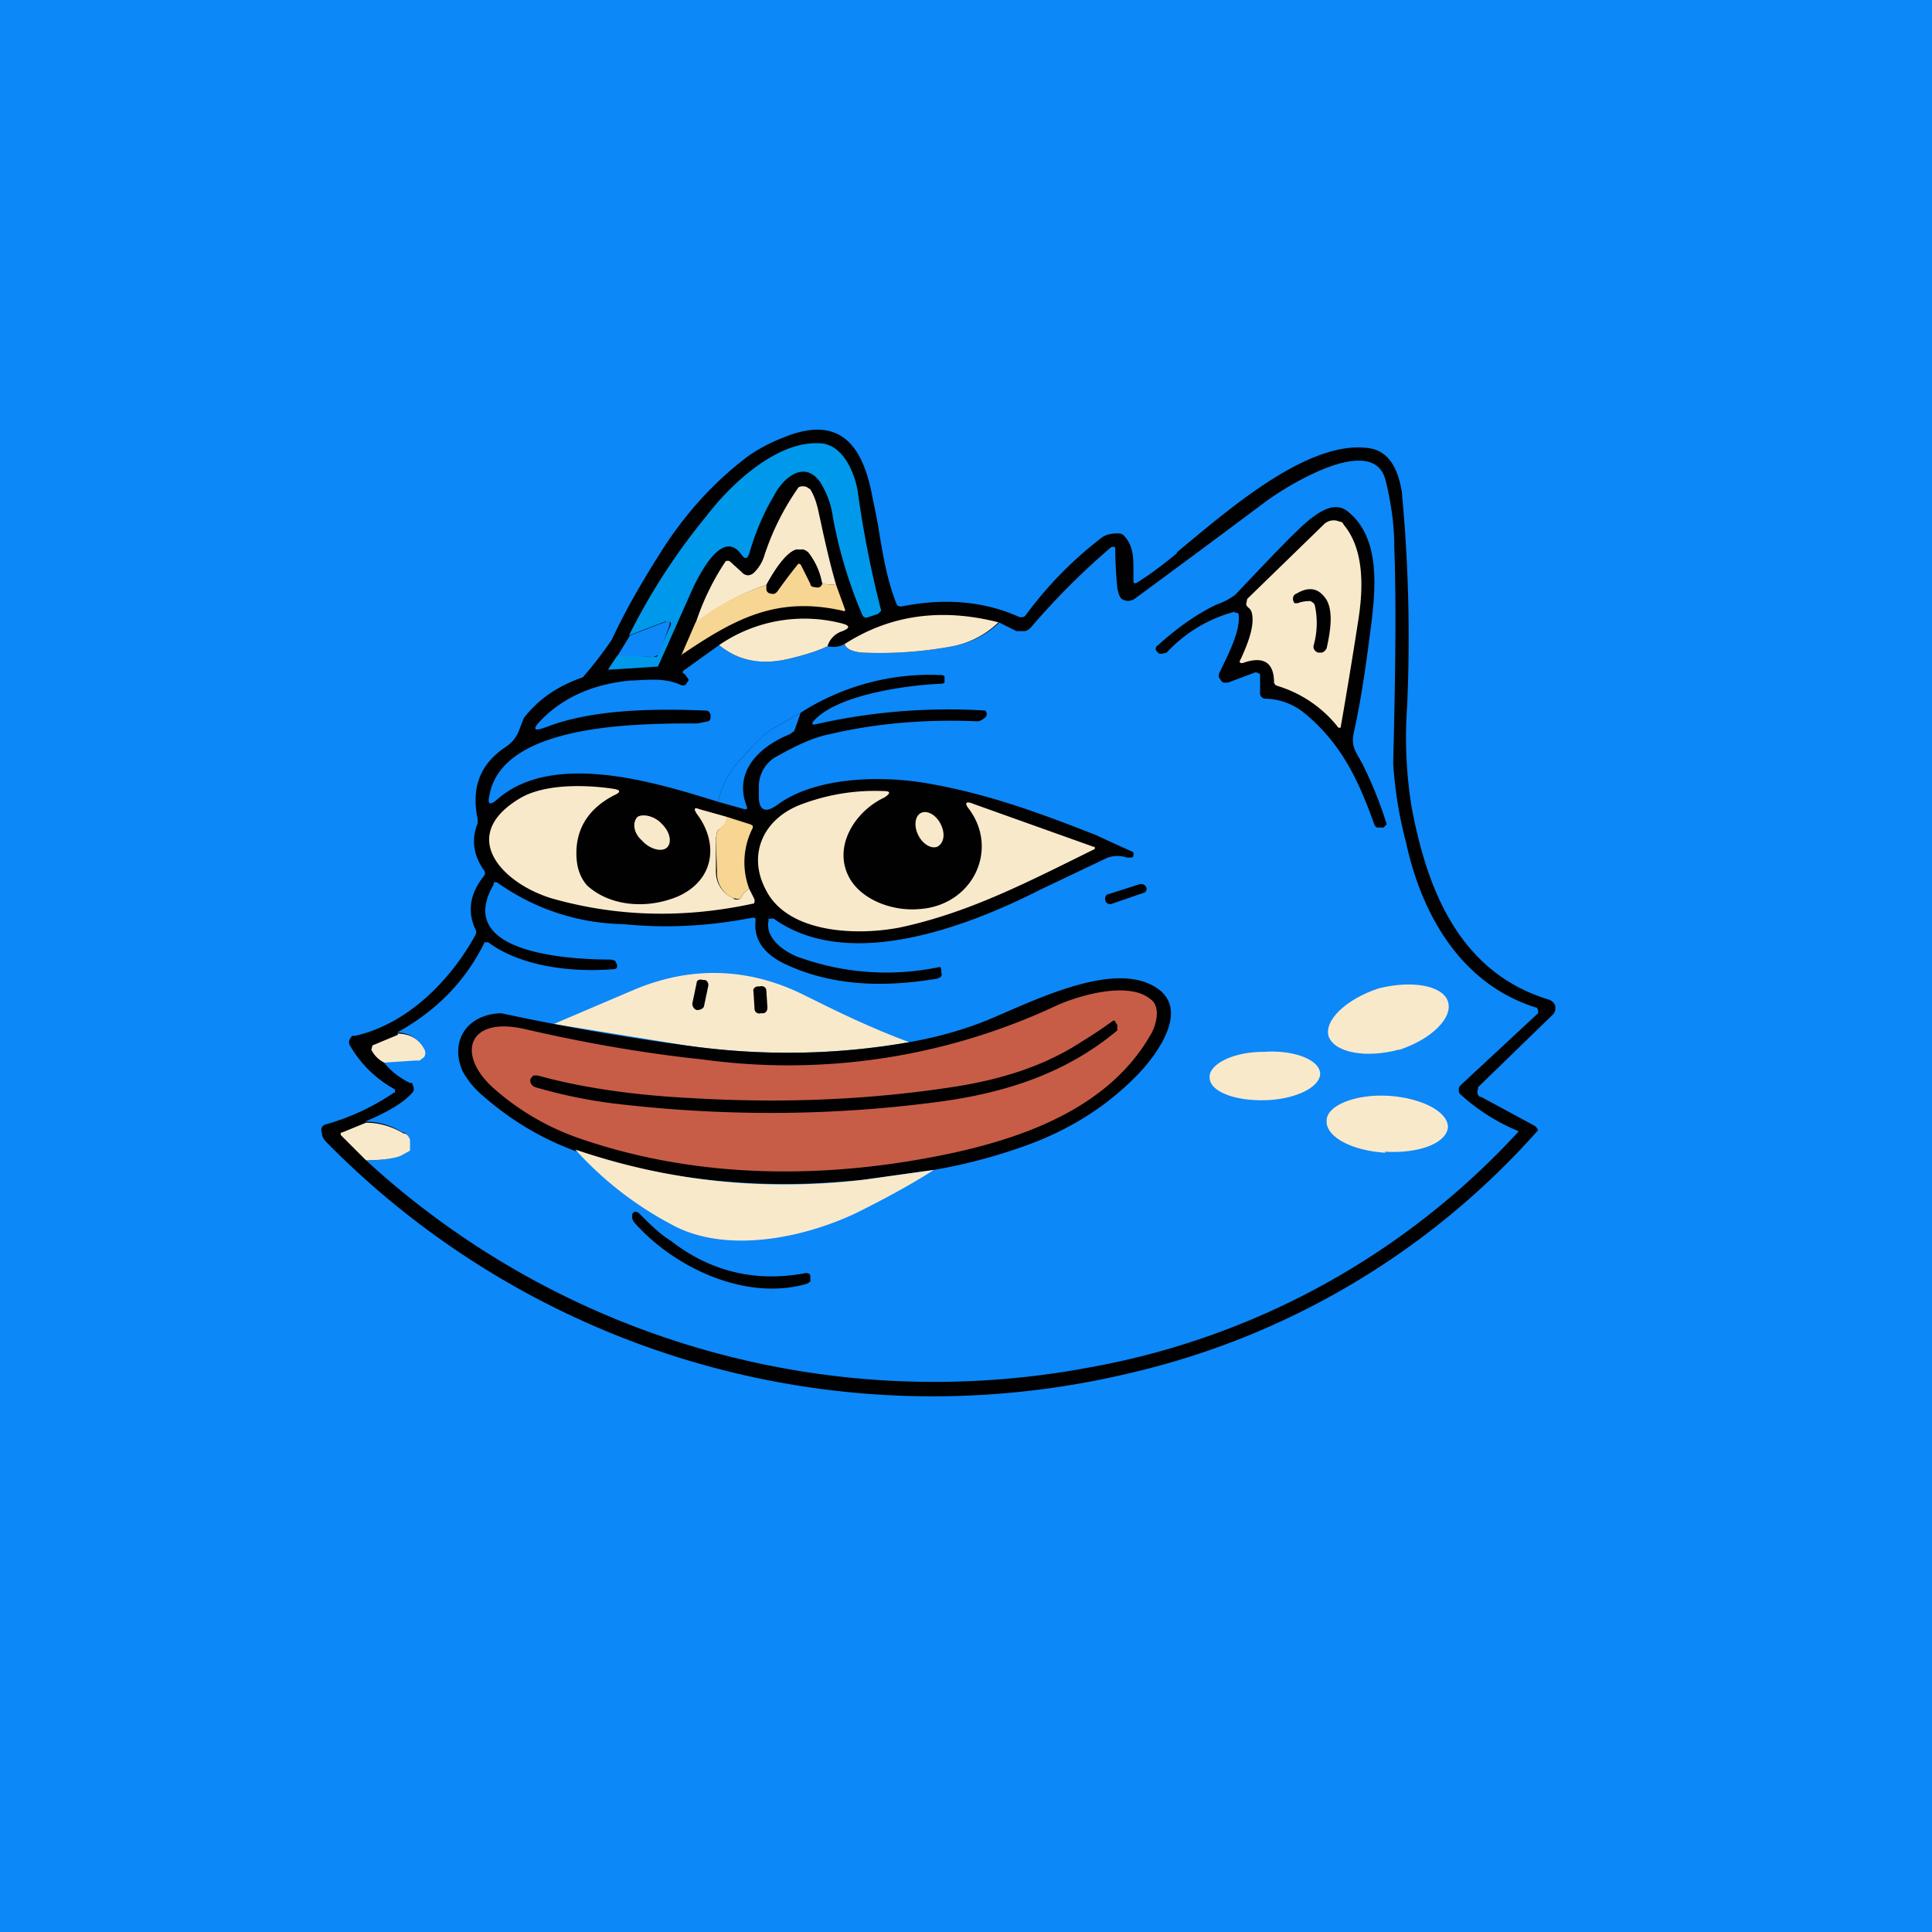 <!-- by TradingView --><svg width="18" height="18" viewBox="0 0 18 18" xmlns="http://www.w3.org/2000/svg"><path fill="#0C88F8" d="M0 0h18v18H0z"/><path fill-rule="evenodd" d="M10.97 5.15c-.12.1-.25.2-.38.28-.02.01-.03 0-.03-.01v-.1c0-.12 0-.23-.08-.32a.07.07 0 0 0-.05-.03c-.06 0-.12 0-.18.05a3.58 3.58 0 0 0-.7.72l-.02.01H9.5c-.33-.15-.7-.18-1.1-.1-.02 0-.04 0-.05-.03-.09-.23-.13-.48-.17-.73a11.9 11.9 0 0 0-.05-.25c-.08-.44-.27-.8-.84-.56a1.5 1.5 0 0 0-.32.17c-.32.24-.6.55-.83.92-.17.27-.32.53-.44.79a3.74 3.74 0 0 1-.27.35c-.23.08-.41.2-.55.38l-.05.13a.32.32 0 0 1-.12.14c-.24.16-.32.38-.26.67v.04c-.06.15-.04.3.06.44a.04.04 0 0 1 0 .05c-.13.16-.16.33-.08.5a.05.05 0 0 1 0 .05c-.23.42-.63.83-1.12.94h-.03l-.02.03a.06.06 0 0 0 0 .06 1.08 1.08 0 0 0 .42.41v.03h-.01a2.17 2.17 0 0 1-.65.3L3 10.5a.07.07 0 0 0 0 .06c0 .03.02.06.04.08a7.92 7.92 0 0 0 7.5 2.15 7.27 7.27 0 0 0 3.79-2.26l-.01-.02-.02-.02-.5-.27c-.02 0-.02-.01-.03-.02a.06.06 0 0 1 0-.05v-.02l.7-.68a.09.09 0 0 0 .02-.04v-.04a.09.09 0 0 0-.03-.04.1.1 0 0 0-.04-.02c-.84-.26-1.13-1.05-1.27-1.8a4.07 4.07 0 0 1-.04-.93 14.42 14.42 0 0 0-.05-2c-.03-.18-.1-.36-.28-.4-.53-.1-1.23.48-1.7.87l-.12.1Zm-7.24 5.62a1.1 1.1 0 0 1-.32.04 7.82 7.82 0 0 0 6.74 1.93 7.13 7.13 0 0 0 4-2.2 1.85 1.85 0 0 1-.55-.35.07.07 0 0 1 0-.07l.02-.02.71-.66v-.03l-.01-.02c-.72-.22-1.08-.89-1.22-1.54a3.79 3.79 0 0 1-.12-.74c.02-.8.03-1.48.01-2.02 0-.2-.03-.41-.08-.61-.11-.47-.96.07-1.14.21a185.03 185.03 0 0 1-1.2.89.11.11 0 0 1-.12 0c-.02-.02-.03-.05-.04-.1a4.29 4.29 0 0 1-.02-.38.04.04 0 0 0-.04 0 6.7 6.7 0 0 0-.74.74.12.12 0 0 1-.06.04h-.08l-.16-.08a.84.84 0 0 1-.43.22 3.7 3.7 0 0 1-.85.06c-.1-.01-.15-.04-.16-.08a.22.22 0 0 1-.16.02c-.08.04-.2.08-.37.12-.26.06-.47.01-.64-.13l-.32.23c-.02.01-.03.03 0 .04l.02.03c.02.02.02.03 0 .05-.01.03-.04.03-.06.02-.14-.06-.26-.05-.44-.04h-.02c-.34.03-.62.15-.83.36-.1.1-.08.12.05.07.42-.16.98-.17 1.47-.15.03 0 .04.01.05.04v.02c0 .01 0 .03-.02.04a68.67 68.67 0 0 1-.1.02c-.56 0-1.82 0-1.94.67-.02.08 0 .1.07.04.52-.46 1.48-.16 2.06.02a.83.83 0 0 1 .17-.35c.15-.17.26-.28.32-.32l.28-.16a2.23 2.23 0 0 1 1.32-.35l.02.01v.06H8.8l-.02.01c-.31.01-1 .1-1.21.36v.02h.02a5.59 5.59 0 0 1 1.59-.13c.03.04.01.07-.06.1h-.02c-.49-.02-.94.02-1.37.12-.15.03-.3.1-.48.2a.32.32 0 0 0-.18.3v.08c0 .13.06.16.17.08.35-.26.96-.28 1.41-.2.57.1 1.05.28 1.56.48a37.52 37.52 0 0 0 .35.16v.02c0 .02 0 .03-.03.03h-.03a.28.28 0 0 0-.18 0l-.63.3c-.67.34-1.78.77-2.48.27a.04.04 0 0 0-.03 0h-.02v.02c-.03.15.12.27.26.33a2.4 2.4 0 0 0 1.33.1h.01l.01.02v.03c.01.03 0 .05-.05.06-.49.08-.98.07-1.43-.15-.19-.1-.27-.23-.25-.4 0-.02-.01-.02-.03-.02-.41.08-.81.1-1.2.06a2.08 2.08 0 0 1-1.18-.39H4.6v.02c-.37.63.66.7 1.09.7l.04.01.02.04V9c0 .02-.01.03-.04.03-.37.03-.85-.02-1.16-.25a.03.03 0 0 0-.02 0h-.02v.01c-.18.36-.45.63-.81.83.1 0 .19.05.24.14a.07.07 0 0 1 0 .08l-.03.03a.09.09 0 0 1-.04 0l-.3.02c.07.09.15.15.25.2h.02l.01.03a.06.06 0 0 1 0 .05c-.09.11-.25.19-.38.25l-.07.03c.14 0 .25.04.35.1.03 0 .05.03.06.06v.1l-.09.05Z" fill="#010102"/><path d="m5.76 6.1.33.02c.02 0 .04 0 .04-.02l.12-.28V5.8l-.02-.01H6.2l-.34.13c.2-.4.44-.77.72-1.11.22-.29.65-.7 1.05-.68.22 0 .33.27.36.44a9.93 9.93 0 0 0 .22 1.12l-.03.03-.09.03c-.03.01-.05 0-.06-.03a4.3 4.3 0 0 1-.27-.9.81.81 0 0 0-.12-.33c-.15-.21-.35-.03-.43.13-.09.15-.17.33-.23.54-.02.05-.04.05-.07.01-.18-.26-.4.2-.45.3a388.34 388.34 0 0 1-.33.74l-.46.03v-.01l.08-.12Z" fill="#0098EA"/><path d="m7.79 5.45-.13-.01a.63.63 0 0 0-.12-.28.1.1 0 0 0-.06-.04h-.06c-.11.03-.23.24-.28.33-.24.08-.46.2-.66.36a2.36 2.36 0 0 1 .28-.58.04.04 0 0 1 .04 0l.11.1a.08.08 0 0 0 .06.03.09.09 0 0 0 .06-.03.37.37 0 0 0 .09-.15 2.38 2.38 0 0 1 .32-.64.09.09 0 0 1 .08 0l.03.02c.03.05.05.1.07.18.05.23.1.47.17.71Z" fill="#F9E9CB"/><path d="M11.5 5.7a1.32 1.32 0 0 0-.63.38c-.04.01-.07.02-.08 0-.03-.02-.03-.05 0-.07.2-.18.38-.3.55-.38a.6.6 0 0 0 .17-.09c.35-.37.57-.6.68-.69.1-.08.24-.18.36-.09.3.23.27.68.23 1.02-.05.4-.1.75-.17 1.06-.02.12.02.16.08.27a3.77 3.77 0 0 1 .23.57l-.03.03h-.06a.06.06 0 0 1-.03-.04c-.14-.39-.3-.74-.64-1.02a.59.59 0 0 0-.36-.14c-.02 0-.03 0-.05-.02a.05.05 0 0 1-.01-.04V6.28l-.02-.01a.04.04 0 0 0-.04 0l-.24.09h-.04a.06.06 0 0 1-.03-.03c-.02-.02-.02-.05 0-.08.07-.15.19-.37.17-.53l-.01-.01h-.02Z" fill="#010102"/><path d="M11.63 5.66a.06.06 0 0 1-.02-.03l.01-.05.72-.7a.13.13 0 0 1 .14-.02c.02 0 .03.01.04.03.2.24.18.62.13.92a52.18 52.18 0 0 1-.16.97h-.02a1.14 1.14 0 0 0-.57-.39l-.02-.01-.01-.02c0-.17-.08-.25-.27-.19-.05.02-.06 0-.04-.03.05-.11.14-.31.1-.44a.09.09 0 0 0-.03-.04Z" fill="#F9E9CB"/><path d="M7.66 5.44c0 .03-.03.04-.07.03a.05.05 0 0 1-.04-.03l-.08-.16-.01-.02a.04.04 0 0 0-.04 0l-.02.01-.15.23c-.02.03-.04.04-.07.03-.02 0-.03-.02-.04-.04v-.04c.05-.09.17-.3.28-.33h.06a.1.1 0 0 1 .06.04c.07.1.1.19.12.28Z" fill="#010102"/><path d="m7.66 5.44.13.01.08.22c.01.02 0 .03-.02.02-.62-.14-1.01.08-1.5.41 0 .01-.01.01 0 0l.13-.3c.2-.16.42-.27.66-.35v.04c0 .02.02.04.04.04.03.01.05 0 .07-.03a4.57 4.57 0 0 1 .19-.25l.02.01.01.02.08.16c0 .02.02.03.04.03.04.01.06 0 .07-.03Z" fill="#F7D592"/><path d="M12.21 5.6c-.02 0-.07 0-.12.02h-.03l-.01-.02c-.01-.03 0-.06.03-.07.12-.07.21-.05.28.06.05.09.05.23 0 .45-.01.02-.03.04-.05.04h-.03c-.03-.01-.05-.04-.04-.07a.77.77 0 0 0 .01-.37l-.01-.02-.03-.02Z" fill="#010102"/><path d="M9.3 5.8a.84.84 0 0 1-.42.22 3.7 3.7 0 0 1-.85.06c-.1-.01-.15-.04-.16-.08.42-.27.9-.34 1.44-.2ZM7.71 6.02c-.08.04-.2.08-.37.12-.26.06-.47.01-.64-.13a1.4 1.4 0 0 1 1.15-.2c.07.02.07.04 0 .07a.21.21 0 0 0-.14.14Z" fill="#F9E9CB"/><path d="m5.76 6.1.11-.18.34-.13a.03.03 0 0 1 .03 0v.03l-.1.28-.05.02-.33-.01ZM7.46 6.64l-.06.17-.04.03c-.3.12-.53.36-.4.68 0 .02 0 .02-.02.02l-.25-.07a.83.83 0 0 1 .17-.35c.15-.17.26-.28.32-.32l.28-.16Z" fill="#0C88F8"/><path d="M6.77 7.61c0 .05-.02.08-.05.1a.12.12 0 0 0-.04.04l-.01.06v.31c0 .11.06.2.16.25a.06.06 0 0 0 .07 0l.01-.02a.2.2 0 0 1 .07-.07l.05.1c0 .03 0 .04-.02.04-.65.14-1.27.12-1.87-.05-.46-.14-.88-.58-.3-.93.23-.14.62-.13.88-.09.06.01.07.03 0 .06-.23.12-.35.3-.35.54 0 .12.03.22.1.3.22.2.57.22.85.1.35-.16.37-.51.17-.77-.03-.05-.02-.06.03-.04l.25.07ZM8.24 7.43c-.28.13-.49.47-.32.76.12.2.4.3.64.28.5-.03.75-.55.47-.93-.05-.06-.03-.08.04-.05l1.12.4h.01v.02c-.61.3-1.16.59-1.81.73-.4.08-1.06.06-1.26-.36-.16-.31-.03-.64.32-.78.26-.1.52-.14.78-.13.07 0 .07.02.01.06Z" fill="#F9E9CB"/><path d="M8.55 7.77c.04.09.12.14.18.12.06-.03.08-.11.04-.2-.04-.09-.12-.14-.18-.12-.06.02-.08.11-.04.2ZM5.98 7.83c.07.08.18.11.23.07.05-.04.04-.14-.04-.22-.07-.08-.18-.1-.23-.07-.05.05-.04.15.04.22Z" fill="#F9E9CB"/><path d="m6.77 7.61.22.07.02.01a.03.03 0 0 1 0 .03.7.7 0 0 0-.03.56.2.2 0 0 0-.07.07l-.01.02a.06.06 0 0 1-.05 0h-.02a.26.26 0 0 1-.15-.25l-.01-.3.01-.07.04-.05c.03-.01.04-.04.05-.09Z" fill="#F7D592"/><path d="m10.61 8.24-.28.09c-.03 0-.04.04-.03.06 0 .03.04.04.06.03l.29-.1c.02 0 .04-.03.03-.05-.01-.03-.04-.04-.07-.03Z" fill="#010102"/><path d="M8.47 9.71c-.69.12-1.38.13-2.08.03l-1.23-.2.75-.32c.55-.23 1.09-.2 1.6.06.3.15.61.3.96.43Z" fill="#F9E9CB"/><path d="m8.7 10.9-.65.09c-.92.1-1.81.02-2.7-.27-.32-.12-.6-.29-.85-.51a.8.8 0 0 1-.19-.23c-.12-.27.03-.53.36-.54a22.05 22.05 0 0 0 1.72.3c.7.1 1.4.09 2.08-.03.28-.05.52-.12.74-.21.45-.19 1.17-.55 1.56-.3.3.19.05.57-.14.78-.28.3-.62.52-1.01.67a5 5 0 0 1-.92.25Z" fill="#010102"/><path d="M6.56 9.13h-.01c-.03-.01-.06 0-.06.03l-.04.19c0 .02.01.05.04.06h.01c.03 0 .06-.02.06-.04l.04-.19c0-.02-.01-.05-.04-.05Z" fill="#010102"/><path d="M13.04 9.78c.3-.1.5-.3.45-.45-.05-.15-.34-.2-.65-.12-.3.1-.51.3-.46.45.06.15.35.2.65.12Z" fill="#F9E9CB"/><path d="M7.08 9.19h-.02c-.02 0-.05.02-.04.05l.01.16c0 .03.03.05.06.04h.02c.02 0 .04-.02.04-.05l-.01-.16c0-.03-.03-.05-.06-.04Z" fill="#010102"/><path d="M5.44 10.62a2.38 2.38 0 0 1-.84-.48c-.35-.31-.25-.68.3-.55.52.12 1.07.22 1.64.28a5.88 5.88 0 0 0 3.3-.5c.22-.1.68-.23.88-.06.1.07.05.25 0 .33-.44.77-1.4 1.04-2.26 1.18-1 .16-2.04.13-3.02-.2Z" fill="#C85D47"/><path d="M10.07 9.71a4.46 4.46 0 0 0 .3-.2h.02v.01l.02.03v.05c-.49.41-1.07.59-1.7.67-1 .13-2 .13-3 .01a4.67 4.67 0 0 1-.72-.15c-.03-.01-.05-.03-.05-.07l.01-.02.02-.02h.04c.36.1.83.18 1.42.21.83.05 1.64.02 2.43-.1.47-.07.87-.2 1.21-.42Z" fill="#010102"/><path d="M3.7 9.63c.12 0 .2.05.25.14a.07.07 0 0 1 0 .08l-.04.03a.09.09 0 0 1-.03 0l-.3.02a.26.26 0 0 1-.12-.12l.01-.04.24-.1ZM11.8 10.25c.27-.01.5-.12.5-.25-.01-.13-.25-.22-.53-.2-.29 0-.51.12-.5.24 0 .13.24.22.52.21ZM12.9 10.73c.32.02.58-.08.59-.23 0-.14-.24-.27-.55-.29-.31-.02-.58.09-.58.23-.01.15.23.28.55.3ZM3.41 10.46c.13 0 .25.04.35.1.03 0 .05.03.06.06v.1l-.09.05c-.05.02-.16.04-.32.04l-.23-.23c-.01-.01-.01-.03.01-.03l.22-.09ZM8.7 10.9c-.17.11-.4.24-.7.39-.49.24-1.23.4-1.74.12a3.25 3.25 0 0 1-.9-.7c.88.3 1.77.39 2.7.28l.64-.09Z" fill="#F9E9CB"/><path d="M7.5 11.86c.04 0 .05.01.05.04v.04l-.03.02c-.58.17-1.25-.16-1.61-.57a.1.1 0 0 1-.02-.04v-.04l.02-.02h.02l.02.01c.11.11.2.2.3.26.37.29.8.39 1.26.3Z" fill="#010102"/></svg>